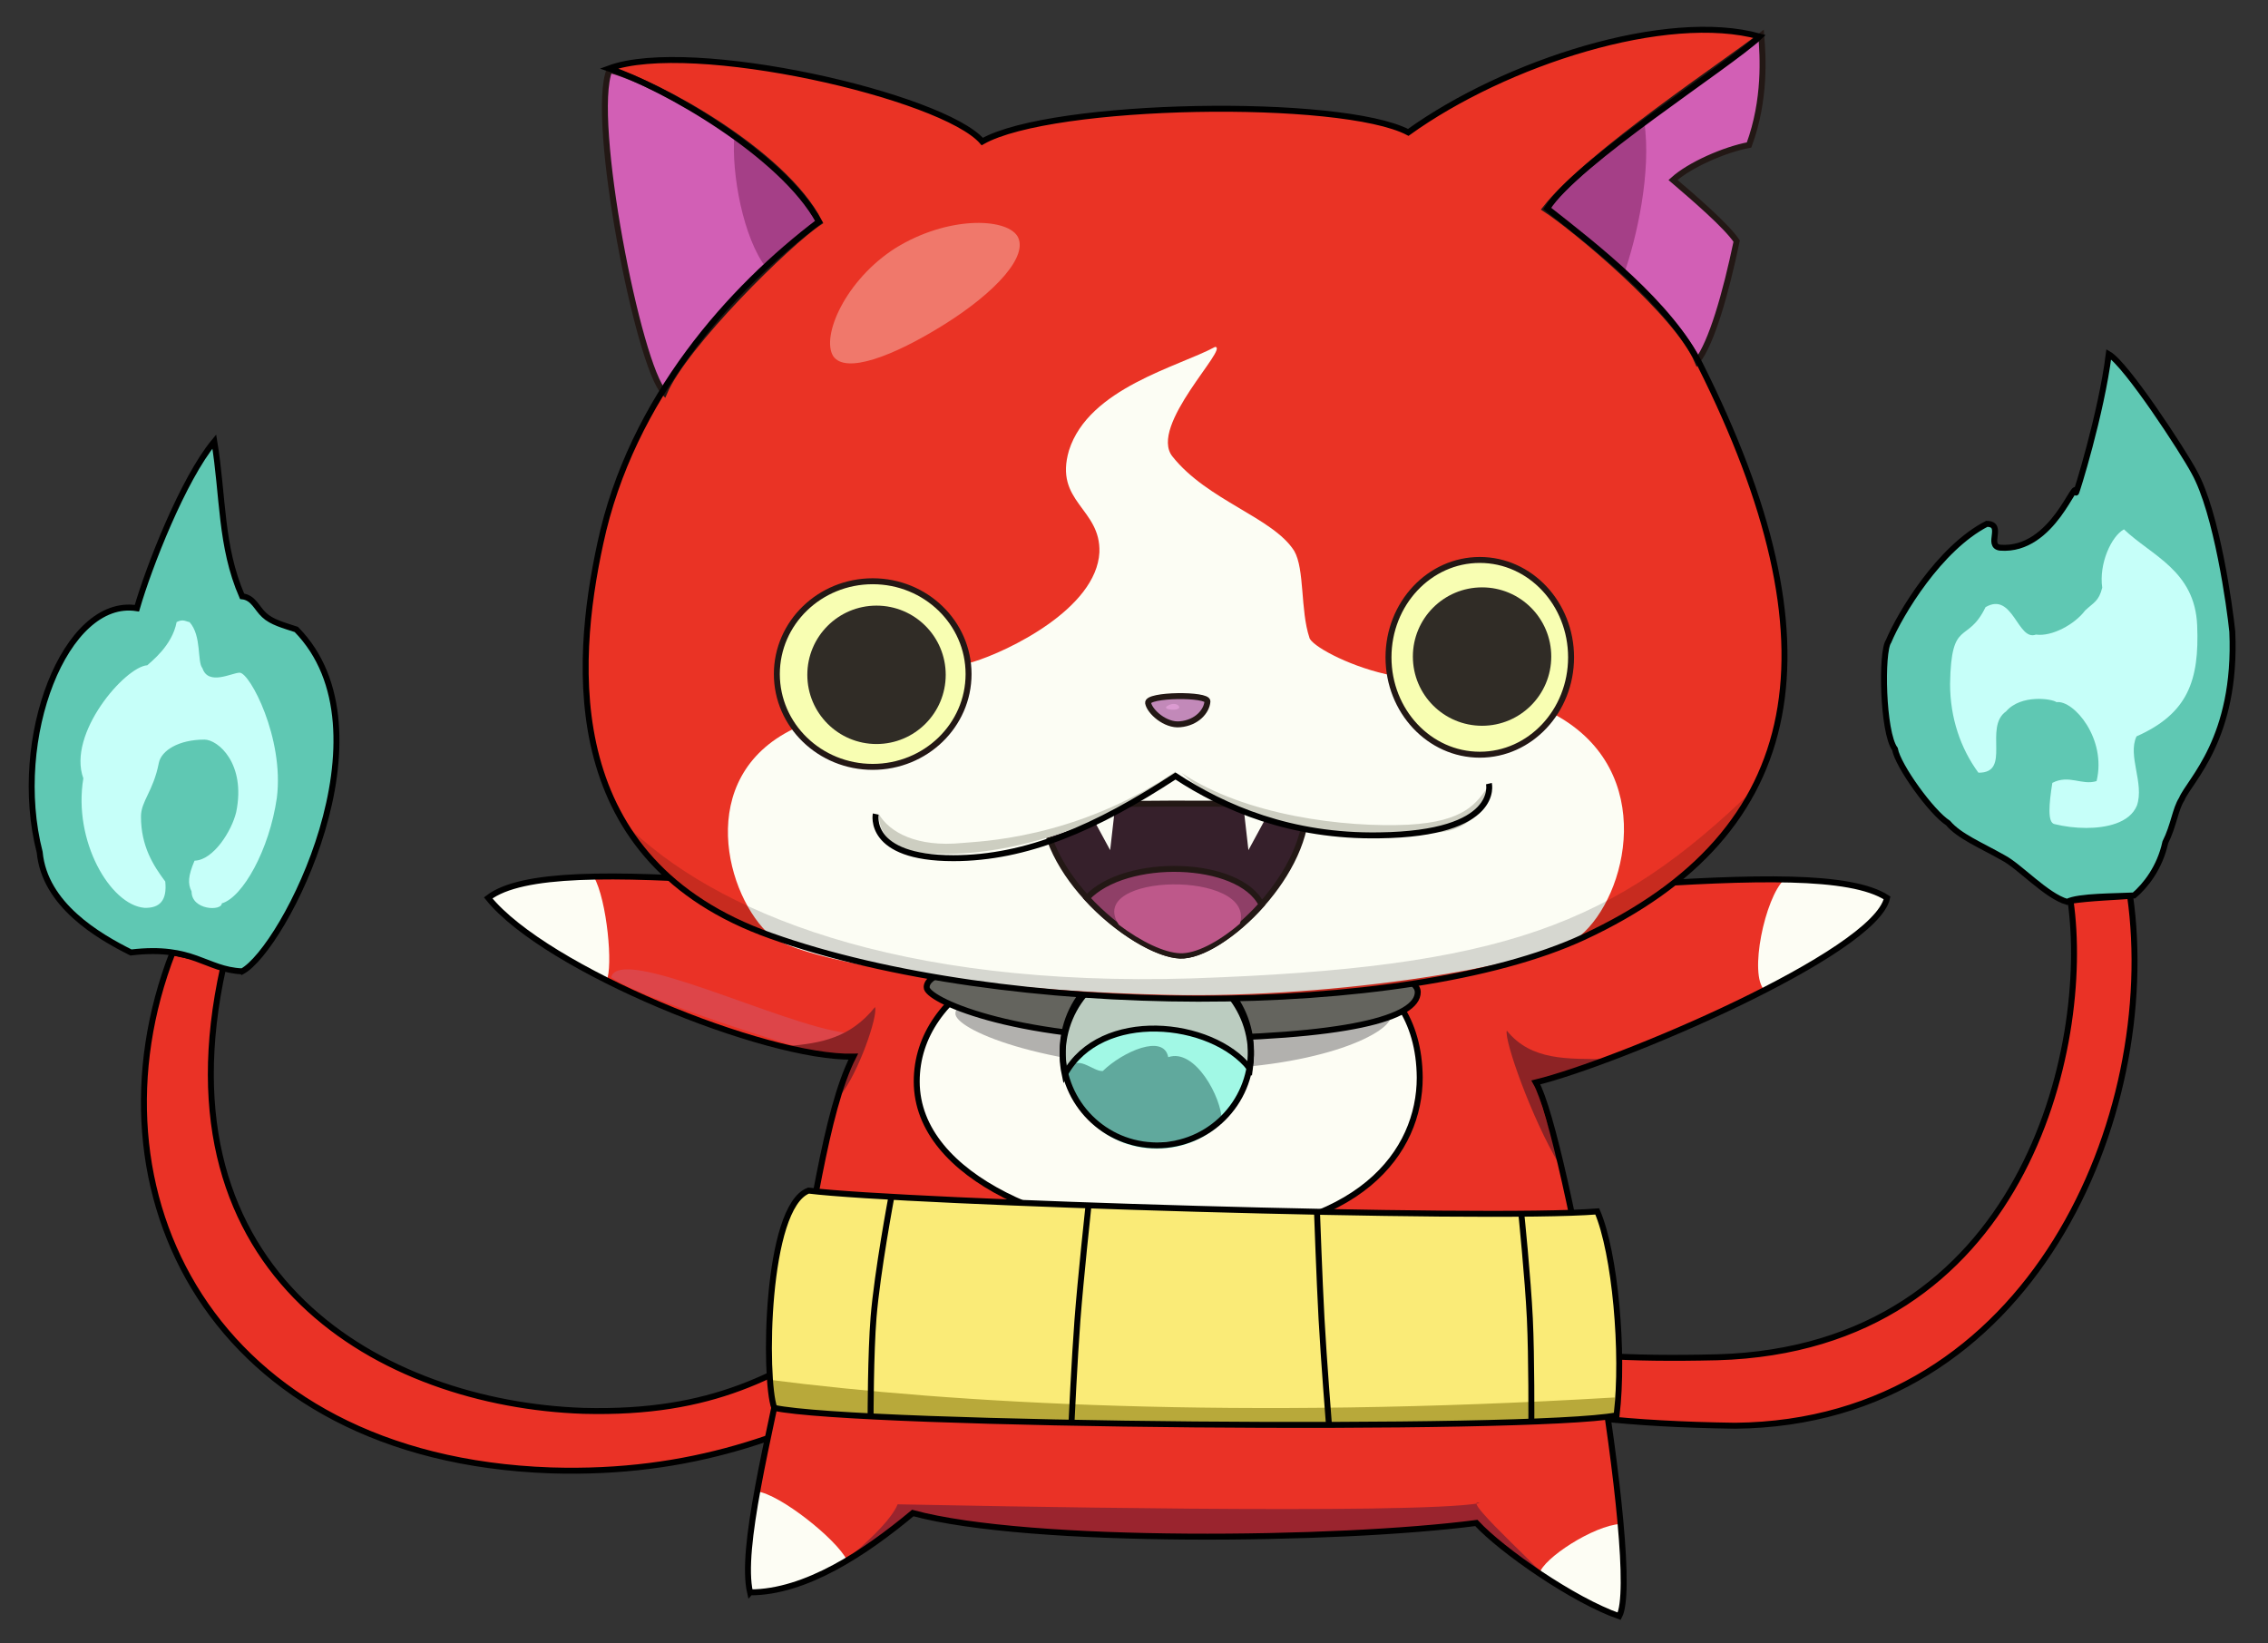 <?xml version="1.0" encoding="utf-8"?>
<svg version="1.1" id="_1" xmlns="http://www.w3.org/2000/svg" xmlns:xlink="http://www.w3.org/1999/xlink" x="0px" y="0px"
	 width="381px" height="276px" viewBox="0 -52.5 381 276" enable-background="new 0 -52.5 381 276" xml:space="preserve">
<rect x="0" y="-52.5" width="381" height="276" fill="#333333" stroke="none"/>
<path id="PATH1" fill="#EA3226" stroke="#000000" stroke-miterlimit="100" d="M199,158.49C159.5,167.5,140,196,92.5,194.5
	c-57-2-79-47-63.5-87c2.17,0.5,5.17,0.83,8.5,2.5C26,162,64.33,183.33,98,184.5c44,1.17,43.67-27.17,102-35.5
	c56,11.33,26.67,28,88.5,26.5c51.5-1.5,62.83-52.17,59.33-76.67c3-0.5,8.33-0.67,10-0.83c5.17,36.67-16.33,88.5-66.33,89
	C219,186,244.5,164.5,199,158.49z"/>
<path id="PATH2" fill="#EA3226" d="M126,215c-1.67-7.33,3-25.33,6.67-43.33c3.67-18.33,5.98-37.47,10.67-46.67
	c-14.67,0.33-51.67-14.67-61.33-26.67c11.33-8.67,61.67,1,117,1.33c53,0.67,105.67-9.33,118-1.33c-2,9.33-45.33,27.67-59,31
	c5,8.67,18,82.33,14,89.67c-7.67-2.67-19.67-11-24-15.67c-23,3-75,3.67-94.67-1.67c-8,6.67-18,13.33-27.33,13.33L126,215z"/>
<path id="PATH21" fill="#FDFDF4" d="M299.74,95.24c8.039,0.14,14.029,1,17.26,3.1c-0.88,4.1-9.75,9.95-20.58,15.49
	C293.75,111.25,296.5,98.25,299.74,95.24L299.74,95.24z"/>
<path id="PATH22" fill="#FDFDF4" d="M101.9,112.189C93.16,107.8,85.64,102.85,82,98.33c3.15-2.41,9.31-3.4,17.75-3.57
	C102,98.75,103,110,101.9,112.189z"/>
<path id="PATH19" fill="#FDFDF4" d="M126,215c-0.81-3.55-0.13-9.609,1.2-16.96c3.8,0.46,13.3,7.96,15.11,11.58
	c-5.32,3.159-10.93,5.38-16.32,5.38H126z"/>
<path id="PATH20" fill="#FDFDF4" d="M272.24,203.5c0.699,7.88,0.75,13.7-0.24,15.5c-3.87-1.35-8.85-4.141-13.391-7.17
	c0.641-2.58,9.141-8.08,13.621-8.33H272.24z"/>
<path id="PATH3" fill="#9A242E" d="M150.8,200.2c11,0.2,86.8,1.8,97.8-0.2c-4-1.4,14.43,14.8,9.851,11.721
	c-2.479-1.671-4.83-3.4-6.78-5.011c-1.49-1.229-2.76-2.38-3.68-3.37c-23,3-75,3.67-94.67-1.67c-1.39,1.16-2.85,2.32-4.35,3.45
	c-1.72,1.29-3.51,2.54-5.33,3.69c-5.71,3.59,5.15-3.801,7.15-8.601L150.8,200.2z"/>
<path id="PATH4" fill="#DD4549" d="M102.67,111.67c1.42-5.58,28.83,8.08,39.46,9.33c1.13,0.13-1.38,3.33-2.46,4
	C133.17,123.33,107.75,115.33,102.67,111.67z"/>
<path id="PATH5" fill="#8D2325" d="M141.17,131.5c0.58-1.92,2.17-5.75,1.83-6.67c-2.67,0.25-8.25-0.67-10.92-1.58
	c6-0.5,10.75-1.42,14.92-6.58C147.5,118.17,144.25,127.67,141.17,131.5z"/>
<path id="PATH6" fill="#8D2325" d="M261.88,143c0.75,0-4.96-14.08-3.46-14.08c2.75-1,9.67-2.33,11.42-3.5
	c-6.42-0.08-12.58,0.33-16.71-4.79c-0.5,1.5,4.13,14.63,8.75,22.38V143z"/>
<path id="PATH7" fill="#FDFDF4" stroke="#000000" stroke-miterlimit="10" d="M199.17,155.17c-20.83-0.17-45.17-9.67-45.17-26
	c0-15.5,19-25.33,42.33-25.33c23.5,0,42,5.17,42.17,24.67c0,12.33-9.83,26.33-39.33,26.67V155.17z"/>
<path id="PATH8" fill="#B2B1AE" d="M199,127.17c-24.17-0.5-38.83-6.83-38.5-9.5c0.33-4,17.44-5.82,37.08-5.82
	c19.65,0,36.25,2.32,36.08,6.49c-0.5,3-12.83,8.83-34.67,8.83H199z"/>
<path id="PATH9" fill="#64645E" stroke="#000000" stroke-miterlimit="100" d="M197,122c-27.33,0-41.5-6.67-41.33-8.67
	c0-4.17,19.27-5.66,41.58-5.66c22.32,0,40.92,2.32,40.92,6.49c0,4.33-11.67,7.67-41.17,7.83V122z"/>
<path id="PATH10" fill="#A1F8E5" d="M194.33,140.49c-8.74,0-15.82-7.08-15.82-15.82s7.08-15.82,15.82-15.82s15.82,7.08,15.82,15.82
	S203.07,140.49,194.33,140.49L194.33,140.49z"/>
<path id="PATH11" fill="#60A99D" d="M193.5,139.42c-7.67-0.17-14.25-5.58-14.25-12.08c1.67-3,4.25,0.17,6,0.08
	c3.33-3.25,10.25-6.33,11-2.33c4.5-1.58,9,6.83,9,10.67c-2.5,3.17-8.58,3.58-11.75,3.67V139.42z"/>
<path id="PATH12" fill="#BBCCC0" stroke="#000000" stroke-miterlimit="100" d="M178.86,128.01c-0.23-1.08-0.35-2.199-0.35-3.34
	c0-8.74,7.08-15.82,15.82-15.82s15.82,7.08,15.82,15.82c0,0.79-0.061,1.57-0.17,2.33C203.58,118.84,184.91,116.92,178.86,128.01z"/>
<path id="PATH2_1_" fill="none" stroke="#000000" stroke-miterlimit="10" d="M126,215c-1.67-7.33,3-25.33,6.67-43.33
	c3.67-18.33,5.98-37.47,10.67-46.67c-14.67,0.33-51.67-14.67-61.33-26.67c11.33-8.67,61.67,1,117,1.33c53,0.67,105.67-9.33,118-1.33
	c-2,9.33-45.33,27.67-59,31c5,8.67,18,82.33,14,89.67c-7.67-2.67-19.67-11-24-15.67c-23,3-75,3.67-94.67-1.67
	c-8,6.67-18,13.33-27.33,13.33L126,215z"/>
<path id="PATH13" fill="#FAEB77" d="M271.25,185.25c-14.5,2.75-127.5,1.75-141.5-1.25c-1.75-4.75-1.5-33.75,5.75-36.5
	c16.25,2,113.75,5,132.5,3.5C271,158,272.5,174.75,271.25,185.25z"/>
<path id="PATH14" fill="#B8A93A" d="M271.25,185.25c-14.5,2.75-127.5,1.75-141.5-1.25c-0.32-0.87-0.57-2.561-0.73-4.75
	c30.98,4,78.98,6.75,142.23,3C271.25,183.5,271.4,184,271.25,185.25z"/>
<path id="PATH15" fill="none" stroke="#000000" stroke-miterlimit="100" d="M149.75,148.5c0,0-2.37,12.6-3,20.25
	c-0.49,5.98-0.5,16.689-0.5,16.689"/>
<path id="PATH16" fill="none" stroke="#000000" stroke-miterlimit="100" d="M182.855,149.997c0,0-1.335,12.394-1.855,19.253
	c-0.5,6.55-1,17.251-1,17.251"/>
<path id="PATH17" fill="none" stroke="#000000" stroke-miterlimit="100" d="M221.25,151.25c0,0,0.391,11.1,0.75,17.75
	c0.38,6.939,1.25,17.862,1.25,17.862"/>
<path id="PATH18" fill="none" stroke="#000000" stroke-miterlimit="100" d="M255.564,151.384c0,0,1.105,10.757,1.436,17.616
	c0.311,6.561,0.25,17.5,0.25,17.5"/>
<path id="PATH23" fill="#5FC8B3" stroke="#000000" stroke-miterlimit="100" d="M40.67,110.67c-6.17-0.279-8.17-4.42-18.67-3.17
	c-5.5-2.75-14.5-8-15.33-16.83C1.75,71.5,11,47.75,23,49.67c2-6.92,7.75-21.67,13-28c1.5,9.08,1,17.58,4.67,26
	c1.92,0.2,2.46,2.02,3.71,3.15c1.25,1.19,3.3,1.73,5.4,2.42c16.73,17.021-2.09,53.64-9.1,57.44L40.67,110.67z"/>
<path id="PATH24" fill="#C6FFF9" d="M24.25,100c-5.75-0.5-12-11.25-10.25-21.75c-2.75-7.5,7-18.75,10.75-19
	c0.58-0.58,4.17-3.25,4.92-7.25c1.08-0.58,1.58-0.08,2.17,0c2.08,2.33,1.25,6.67,2.17,7.75c1,3,4.97,0.75,6.25,0.75
	c1.71,0,7.5,11,6.25,21c-1.25,8.75-5.75,16.75-9.25,17.75c0,1.33-5.08,1.17-5.08-2c-0.67-1.33-0.57-2.65,0.5-5.17
	c3.17-0.08,6.25-5,7-8.17c1.67-8.17-3.08-12.17-5.33-12.17c-4.33,0-7.25,1.83-7.67,3.92c-0.92,4.75-3,6.42-3,9
	c0,5,2.08,8.25,4.08,10.92c0.33,3.17-0.92,4.5-3.5,4.42H24.25z"/>
<path id="PATH25" fill="#5FC8B3" stroke="#000000" stroke-miterlimit="100" d="M347.25,99c-3.5-1-8-6-10.75-7.42
	c-3.83-2.17-7.35-3.59-9.25-5.83c-2.75-1.75-8.42-9.58-8.92-12.42C316.25,70.5,316,57,317.25,55.25c1.95-4.65,8.55-15.65,16.5-19.75
	c3,0-0.15,3.7,2.25,4c9,0.7,12.75-12.25,12.75-9.25c0,0.33,4.25-13.25,5.5-23.25c3,1.75,12.55,16.4,14.35,19.8
	c3.801,6.8,6,22.8,6.4,26.8c0.8,18-7.2,25-8.5,28.15c-1.08,1.67-1.33,4.42-2.75,7.25c-0.92,4.25-3.32,7.27-5.25,8.92
	C355.5,98.09,349.17,98,347.25,99z"/>
<path id="PATH26" fill="#C6FFF9" d="M350.471,86.58c-1.841,0-3.641-0.23-5.361-0.65c-1.17-0.29-0.909-3.32-0.34-6.92
	c2.82-1.46,4.931,0.47,7.431-0.3c1.729-7.11-3.841-13.65-6.729-13.26c-0.771-0.58-5.961-1.35-8.461,1.54
	c-3.84,2.69,0.961,10.38-4.66,10.31c-2.979-4.05-4.76-9.19-4.76-14.93c0.189-11.15,2.881-6.53,5.96-12.88
	c4.61-2.69,5.38,5.771,8.46,4.61c2.69,0.38,6.53-1.73,8.26-4.04c1.42-1.35,2.311-1.54,2.881-3.84c-0.58-4.04,1.539-8.65,3.649-9.8
	c4.61,4.42,11.921,6.92,12.3,16.14c0.381,9.23-1.539,14.8-10.189,18.64c-1.54,3.27,1.35,7.88,0.07,11.61
	c-1.23,3-5.26,3.77-8.53,3.77H350.471z"/>
<path id="PATH10_1_" fill="none" stroke="#000000" stroke-miterlimit="100" d="M194.33,139.905c-8.74,0-15.82-7.08-15.82-15.82
	s7.08-15.82,15.82-15.82s15.82,7.08,15.82,15.82S203.07,139.905,194.33,139.905L194.33,139.905z"/>
<path id="PATH13_1_" fill="none" stroke="#000000" stroke-miterlimit="100" d="M271.572,185.25C257.072,188,144.073,187,130.073,184
	c-1.75-4.75-1.5-33.75,5.75-36.5c16.25,2,113.749,5,132.499,3.5C271.322,158,272.822,174.75,271.572,185.25z"/>
<g>
	<path id="PATH1_2_" fill="#EA3325" d="M265.969,104.95c-29.905,13.802-97.125,13.802-136.486-0.256
		C94.21,92.169,96.341,59.54,100.855,38.75c5.198-24.368,22.068-42.94,36.719-54.018c-6.135-11.246-26.071-22.661-35.272-25.728
		c13.802-5.112,56.062,4.601,62.708,12.269c11.757-6.646,60.319-7.413,71.565-1.534c16.357-11.757,43.451-20.447,59.043-16.102
		c-5.113,4.856-30.928,21.214-35.697,28.882c8.01,6.303,20.616,16.016,25.729,26.326C308.995,55.451,304.053,87.313,265.969,104.95z
		"/>
	<path id="PATH2_3_" fill="#D25FB5" d="M137.66-15.18c-5.111,3.323-22.748,20.703-26.07,28.627
		c-4.346-4.345-12.523-46.007-9.201-54.186C109.545-38.951,131.526-27.193,137.66-15.18z"/>
	<path id="PATH3_1_" fill="#A53F87" d="M137.66-15.18c-1.799,1.17-5.158,4.09-8.895,7.719c-3.885-4.908-5.93-15.898-5.397-22.319
		C129.436-25.476,135.018-20.354,137.66-15.18z"/>
	<path id="PATH4_2_" fill="#D25FB5" d="M259.578-17.225c5.112,3.323,22.236,17.636,25.56,25.56
		c2.377-3.103,4.714-11.098,6.604-20.146c-1.748-2.602-7.116-7.203-10.693-10.27c2.812-2.556,8.69-5.111,12.779-5.878
		c2.812-7.668,2.326-14.927,2.044-18.403C290.761-42.273,266.735-26.426,259.578-17.225z"/>
	<path id="PATH5_1_" fill="#A53F87" d="M259.578-17.225c2.516,1.636,7.944,5.935,13.204,10.827
		c2.132-5.971,4.688-17.217,3.44-25.605c-6.794,5.153-13.429,10.644-16.649,14.784L259.578-17.225z"/>
	<path id="PATH6_1_" fill="#FCFDF4" d="M129.482,104.694c-7.413-6.39-13.036-26.582,3.833-34.761
		c3.834-1.789,26.837-10.479,30.16-11.246c5.879-1.789,20.703-8.946,21.214-18.402c0.256-7.413-7.668-8.435-5.111-17.125
		C182.9,12.68,197.98,9.102,204.115,5.779c2.474,0-11.246,13.291-7.157,18.402c5.879,7.413,16.869,10.224,20.447,15.847
		c1.789,3.067,1.021,9.968,2.556,14.569c0.256,1.278,6.135,4.601,12.78,6.134c6.646,1.534,22.237,3.323,28.627,6.901
		c17.125,9.457,12.012,30.416,4.089,37.062c-5.111,4.345-37.571,10.224-66.709,9.968
		C163.987,114.15,134.338,108.783,129.482,104.694z"/>
	<path id="PATH7_2_" fill="#F0786B" d="M158.609,2.017c-8.604,5.378-16.604,8.363-18.648,5.295
		c-2.045-3.323,2.045-12.779,10.479-18.147c8.69-5.368,18.403-5.112,20.448-2.045C172.933-9.557,167.213-3.361,158.609,2.017
		L158.609,2.017z"/>
	<g>
		<path id="PATH8_1_" fill="#F8FEB2" stroke="#231815" stroke-miterlimit="10" d="M146.606,76.322
			c-8.896,0-16.103-6.982-16.103-15.591c0-8.608,7.207-15.591,16.103-15.591c8.895,0,16.103,6.983,16.103,15.591
			C162.709,69.34,155.501,76.322,146.606,76.322z"/>
		<path id="PATH9_1_" fill="#302C26" d="M147.245,72.483c-6.421,0-11.624-5.204-11.624-11.625s5.203-11.624,11.624-11.624
			s11.625,5.204,11.625,11.624C158.87,67.28,153.666,72.483,147.245,72.483z"/>
	</g>
	<g>
		<path id="PATH10_2_" fill="#F8FEB2" stroke="#231815" stroke-miterlimit="10" d="M248.588,74.278
			c-8.471,0-15.335-7.325-15.335-16.358c0-9.033,6.864-16.357,15.335-16.357c8.47,0,15.335,7.325,15.335,16.357
			C263.923,66.953,257.058,74.278,248.588,74.278z"/>
		<path id="PATH11_1_" fill="#302C26" d="M248.972,69.417c-6.422,0-11.625-5.205-11.625-11.625c0-6.421,5.204-11.624,11.625-11.624
			c6.42,0,11.623,5.204,11.623,11.624S255.392,69.417,248.972,69.417z"/>
	</g>
	<path id="PATH13_3_" fill="#8F3F67" d="M198.236,108.018c-3.854-0.145-10.489-4.03-15.652-9.658
		c6.451-6.957,25.62-6.446,29.347,1.1c-4.58,5.142-10.198,8.691-13.698,8.557L198.236,108.018z"/>
	<g>
		<path id="PATH12_1_" fill="#36202B" stroke="#231815" stroke-miterlimit="10" d="M198.236,108.018
			c-6.901-0.256-22.748-12.525-23.003-25.305c6.901,0,35.783-0.767,44.217,0.511C219.194,95.236,204.882,108.273,198.236,108.018z"
			/>
		<path id="PATH13_2_" fill="#8F3F67" stroke="#231815" stroke-miterlimit="10" d="M198.236,108.018
			c-3.854-0.145-10.489-4.03-15.652-9.658c6.451-6.957,25.62-6.446,29.347,1.1c-4.58,5.142-10.198,8.691-13.698,8.557
			L198.236,108.018z"/>
		<path id="PATH14_1_" fill="#BE588A" d="M198.236,107.633c-2.597-0.096-6.462-1.891-10.28-4.78
			c-5.821-8.767,23.061-9.278,20.335-0.194c-3.655,3.128-7.444,5.072-10.05,4.974H198.236L198.236,107.633z"/>
		<path id="PATH15_1_" fill="#FCFDF4" d="M209.717,90.319l3.451-6.359l-4.264-0.828l0.819,7.188L209.717,90.319L209.717,90.319z"/>
		<path id="PATH16_1_" fill="#FCFDF4" d="M186.5,90.319l-3.451-6.359l4.264-0.828l-0.818,7.188L186.5,90.319L186.5,90.319z"/>
	</g>
	<g>
		<path id="PATH17_1_" fill="#FCFDF4" d="M156.574,90.892c-3.834,0-8.945-1.534-8.945-6.646c0-2.301,5.505-4.084,9.457-4.084
			c3.951,0,40.383-5.374,40.383-3.073C197.469,79.39,175.744,91.914,156.574,90.892z"/>
		<path id="PATH18_1_" fill="#CDCEC1" d="M156.574,90.892c-3.834,0-8.945-1.534-8.945-6.646c1.789,3.067,6.391,5.623,14.058,4.856
			c2.301-0.255,18.914-0.511,35.782-12.013C197.469,79.39,175.744,91.914,156.574,90.892z"/>
		<path id="PATH19_1_" fill="#FCFDF4" d="M241.431,87.313c3.324,0,8.436-2.557,8.691-7.924c0-2.3-7.924-2.556-11.758-2.556
			c-4.09,0-39.872-1.79-39.872,0.511C203.604,82.201,214.338,89.613,241.431,87.313z"/>
		<path id="PATH20_1_" fill="#CDCEC1" d="M241.431,87.313c3.324,0,8.436-2.557,8.691-7.924c-2.046,3.067-4.09,6.134-13.547,6.646
			c-10.735,0.511-27.349-1.533-38.083-8.69C203.604,82.201,214.338,89.613,241.431,87.313z"/>
		<path id="PATH21_1_" fill="none" stroke="#000000" stroke-miterlimit="100" d="M147.117,84.246c0,0-1.533,7.413,13.035,7.413
			c12.27,0,24.026-5.112,37.316-13.803c8.18,5.368,19.426,10.224,34.25,9.968c20.448-0.256,18.403-8.69,18.403-8.69"/>
	</g>
	<path id="PATH23_1_" fill-opacity="0.15" d="M265.969,104.95c-29.905,13.802-97.125,13.802-136.486-0.256
		c-12.29-4.36-20.034-11.165-24.727-19.057c15.269,15.224,45.939,27.746,95.524,26.215c52.396-1.789,70.8-8.946,94.274-31.72
		C289.228,90.288,279.775,98.554,265.969,104.95z"/>
	<path id="PATH2_2_" fill="none" stroke="#231815" stroke-miterlimit="10" d="M137.66-15.18
		c-5.111,3.323-22.748,20.703-26.07,28.627c-4.346-4.345-12.523-46.007-9.201-54.186C109.545-38.951,131.526-27.193,137.66-15.18z"
		/>
	<path id="PATH4_1_" fill="none" stroke="#231815" stroke-miterlimit="10" d="M259.578-17.411
		c5.112,3.323,22.236,17.636,25.56,25.56c2.377-3.103,4.714-11.099,6.604-20.146c-1.748-2.602-7.116-7.202-10.693-10.27
		c2.812-2.556,8.69-5.112,12.779-5.878c2.812-7.668,2.326-14.927,2.044-18.403C290.761-42.459,266.735-26.613,259.578-17.411z"/>
	<g>
		<path id="PATH22_1_" fill="#C289B9" stroke="#231815" stroke-miterlimit="10" d="M198.236,69.166
			c-2.47,0.256-5.111-2.131-5.367-3.578s10.095-1.534,9.968-0.256C202.709,66.994,201.048,68.911,198.236,69.166z"/>
		<path id="PATH7_1_" fill="#DB9BD1" d="M196.817,66.711c-0.594-0.045-1.03-0.19-0.922-0.423c0.12-0.245,0.796-0.577,1.384-0.538
			c0.595,0.049,0.905,0.424,0.797,0.656C197.955,66.652,197.411,66.756,196.817,66.711L196.817,66.711z"/>
	</g>
	<path id="PATH1_1_" fill="none" stroke="#000000" stroke-miterlimit="10" d="M265.969,104.95
		c-29.905,13.802-97.125,13.802-136.486-0.256C94.21,92.169,96.341,59.54,100.855,38.75c5.198-24.368,22.068-42.94,36.719-54.018
		c-6.135-11.246-26.071-22.661-35.272-25.728c13.802-5.112,56.062,4.601,62.708,12.269c11.757-6.646,60.319-7.413,71.565-1.534
		c16.357-11.757,43.451-20.447,59.043-16.102c-5.113,4.856-30.928,21.214-35.697,28.882c8.01,6.303,20.616,16.016,25.729,26.326
		C308.995,55.451,304.053,87.313,265.969,104.95z"/>
</g>
</svg>
